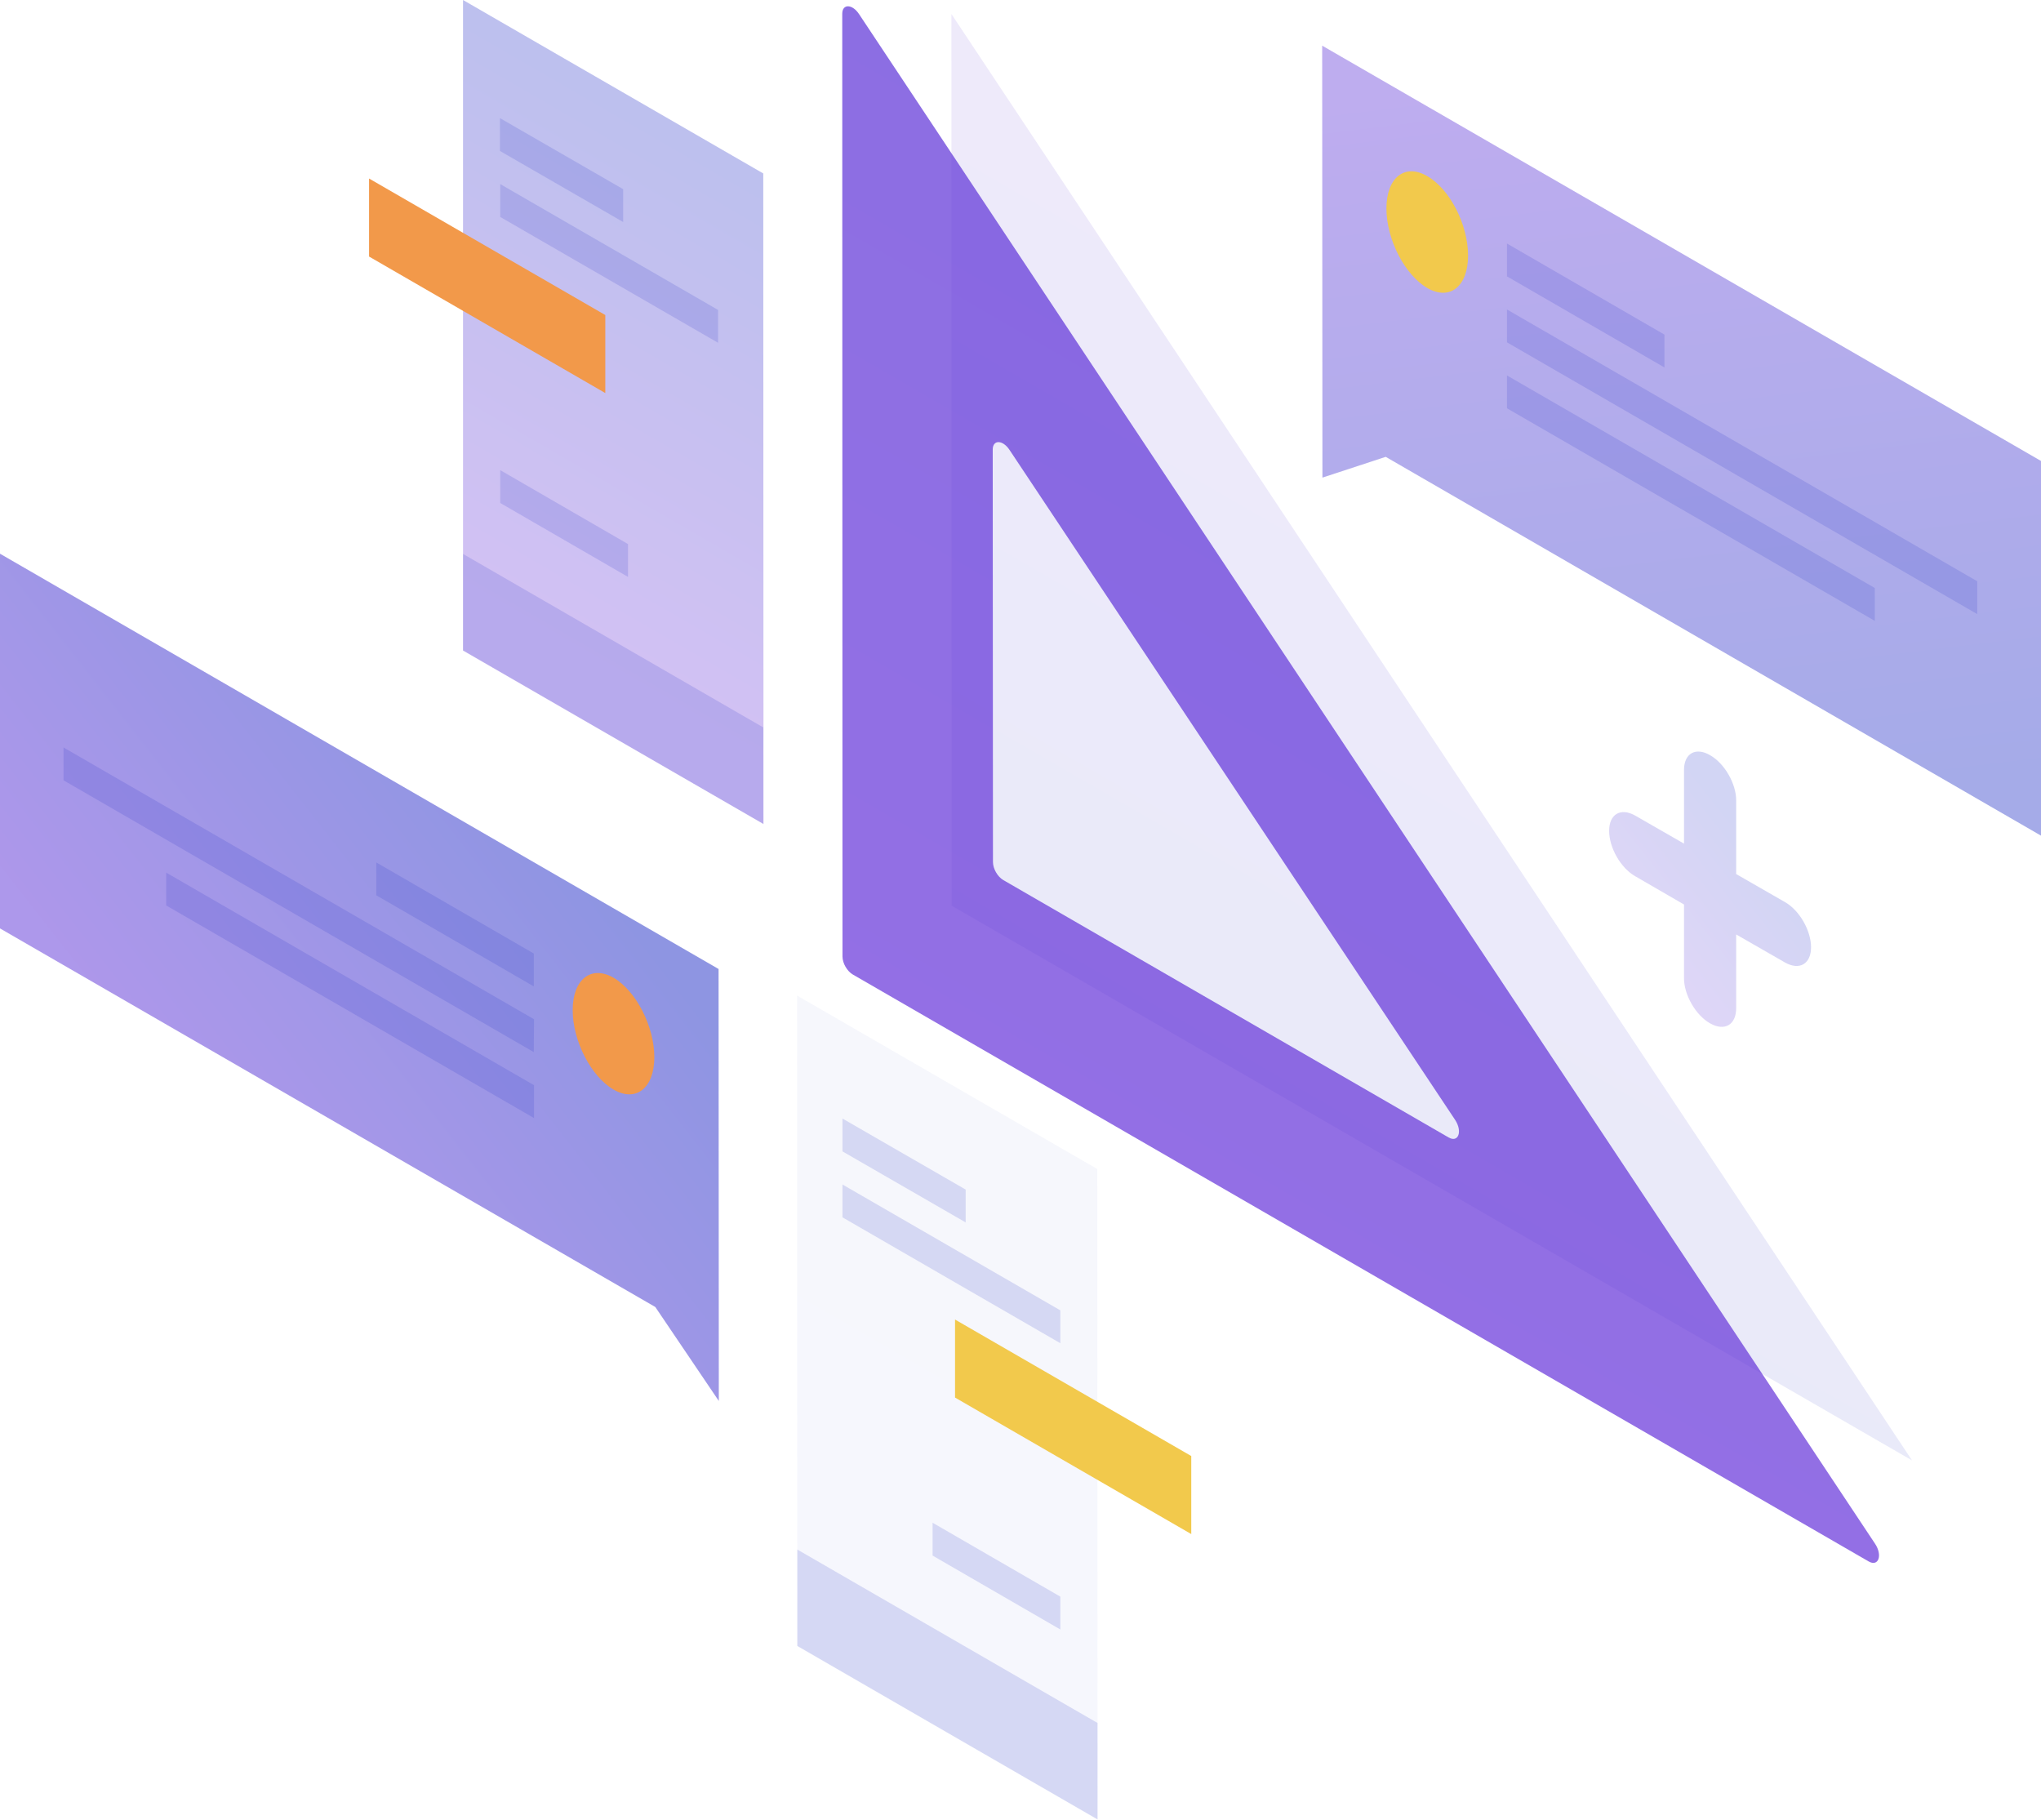 <svg width="571" height="509" viewBox="0 0 571 509" fill="none" xmlns="http://www.w3.org/2000/svg">
<path opacity="0.1" d="M266.174 3.92L534.916 408.511L266.242 253.352L266.174 3.92Z" fill="url(#paint0_linear)"/>
<path opacity="0.7" d="M522.752 436.759C525.523 438.381 526.739 435.069 524.577 431.825L240.361 3.987C238.469 1.081 235.63 1.014 235.63 3.852L235.698 267.542C235.698 269.435 236.982 271.665 238.604 272.611L522.752 436.759ZM277.729 125.763C277.729 122.925 280.567 122.992 282.459 125.898L407.066 313.225C409.228 316.469 408.012 319.781 405.241 318.159L280.702 246.188C279.081 245.242 277.797 243.012 277.797 241.119L277.729 125.763Z" fill="url(#paint1_linear)"/>
<path opacity="0.4" d="M369.9 12.773L571 128.94V233.754L387.672 127.791L369.967 133.603L369.9 12.773Z" fill="url(#paint2_linear)"/>
<path d="M410.714 71.498C410.714 80.148 405.579 84.203 399.294 80.554C393.01 76.904 387.874 66.97 387.874 58.32C387.874 49.67 393.01 45.616 399.294 49.265C405.646 52.914 410.714 62.848 410.714 71.498Z" fill="#F2C94C"/>
<path opacity="0.15" d="M421.594 68.119L465.652 93.596V102.787L421.594 77.31V68.119Z" fill="#1D2CC6"/>
<path opacity="0.15" d="M421.594 86.567L553.16 162.593V171.784L421.594 95.758V86.567Z" fill="#1D2CC6"/>
<path opacity="0.15" d="M421.594 105.017L524.509 164.486V173.676L421.594 114.207V105.017Z" fill="#1D2CC6"/>
<path opacity="0.5" d="M201.032 271.057L0 154.89V259.704L183.328 365.599L201.1 391.887L201.032 271.057Z" fill="url(#paint3_linear)"/>
<path d="M160.218 282.545C160.218 291.195 165.354 301.129 171.638 304.778C177.923 308.428 183.058 304.373 183.058 295.723C183.058 287.073 177.923 277.139 171.638 273.49C165.354 269.908 160.218 273.963 160.218 282.545Z" fill="#F2994A"/>
<path opacity="0.15" d="M149.338 266.732L105.28 241.255V250.446L149.338 275.923V266.732Z" fill="#1D2CC6"/>
<path opacity="0.15" d="M149.406 285.113L17.772 209.087V218.278L149.338 294.303L149.406 285.113Z" fill="#1D2CC6"/>
<path opacity="0.15" d="M149.406 303.562L46.491 244.093V253.283L149.406 312.752V303.562Z" fill="#1D2CC6"/>
<path opacity="0.3" d="M129.539 0L213.534 48.521L213.601 230.51L129.539 181.988V0Z" fill="url(#paint4_linear)"/>
<path d="M103.253 49.94L169.34 88.122V109.95L103.253 71.768V49.94Z" fill="#F2994A"/>
<path opacity="0.15" d="M129.539 154.957L213.534 203.478V230.442L129.539 181.921V154.957Z" fill="#1D2CC6"/>
<path opacity="0.15" d="M139.878 33.046L174.341 52.914V62.105L139.878 42.237V33.046Z" fill="#1D2CC6"/>
<path opacity="0.15" d="M139.946 51.495L200.898 86.703V95.894L139.946 60.686V51.495Z" fill="#1D2CC6"/>
<path opacity="0.15" d="M175.693 152.187V161.377L139.946 140.698V131.508L175.693 152.187Z" fill="#1D2CC6"/>
<path opacity="0.2" d="M306.988 327.011L222.994 278.49L223.062 460.479L307.056 509L306.988 327.011Z" fill="url(#paint5_linear)"/>
<path d="M333.275 407.295L267.188 369.113V390.941L333.275 429.123V407.295Z" fill="#F2C94C"/>
<path opacity="0.15" d="M307.056 481.969L223.062 433.447V460.411L307.056 508.932V481.969Z" fill="#1D2CC6"/>
<path opacity="0.15" d="M235.698 312.888L270.16 332.756V341.946L235.698 322.078V312.888Z" fill="#1D2CC6"/>
<path opacity="0.15" d="M235.698 331.337L296.649 366.545V375.736L235.698 340.528V331.337Z" fill="#1D2CC6"/>
<path opacity="0.15" d="M260.903 425.946V435.137L296.65 455.816V446.625L260.903 425.946Z" fill="#1D2CC6"/>
<path opacity="0.2" d="M478.424 211.25C482.478 213.548 485.722 219.224 485.722 223.887V244.499L499.372 252.338C503.426 254.635 506.669 260.312 506.669 264.975C506.669 269.638 503.426 271.53 499.372 269.232L485.722 261.393V282.005C485.722 286.668 482.478 288.56 478.424 286.262C474.369 283.964 471.126 278.288 471.126 273.625V253.014L457.476 245.107C453.421 242.809 450.178 237.133 450.178 232.402C450.178 227.739 453.421 225.847 457.476 228.145L471.126 235.984V215.372C471.126 210.777 474.369 208.885 478.424 211.25Z" fill="url(#paint6_linear)"/>
<defs>
<linearGradient id="paint0_linear" x1="461.934" y1="99.982" x2="324.334" y2="338.153" gradientUnits="userSpaceOnUse">
<stop stop-color="#6031D8"/>
<stop offset="1" stop-color="#222DC7"/>
</linearGradient>
<linearGradient id="paint1_linear" x1="447.227" y1="104.251" x2="307.881" y2="345.297" gradientUnits="userSpaceOnUse">
<stop stop-color="#5B31D7"/>
<stop offset="0.896" stop-color="#6532DA"/>
</linearGradient>
<linearGradient id="paint2_linear" x1="456.318" y1="16.199" x2="482.185" y2="227.059" gradientUnits="userSpaceOnUse">
<stop stop-color="#5D31D7"/>
<stop offset="1" stop-color="#1E2CC6"/>
</linearGradient>
<linearGradient id="paint3_linear" x1="157.205" y1="229.055" x2="53.366" y2="310.313" gradientUnits="userSpaceOnUse">
<stop stop-color="#1D2CC6"/>
<stop offset="1" stop-color="#5C31D7"/>
</linearGradient>
<linearGradient id="paint4_linear" x1="210.941" y1="47.041" x2="138.33" y2="172.724" gradientUnits="userSpaceOnUse">
<stop stop-color="#232DC7"/>
<stop offset="1" stop-color="#6C32DB"/>
</linearGradient>
<linearGradient id="paint5_linear" x1="304.44" y1="325.535" x2="231.828" y2="451.218" gradientUnits="userSpaceOnUse">
<stop stop-color="#D4D6F2"/>
<stop offset="1" stop-color="#D4D6F3"/>
</linearGradient>
<linearGradient id="paint6_linear" x1="492.529" y1="237.584" x2="457.147" y2="265.505" gradientUnits="userSpaceOnUse">
<stop stop-color="#1D2CC6"/>
<stop offset="1" stop-color="#6232D9"/>
</linearGradient>
</defs>
</svg>
